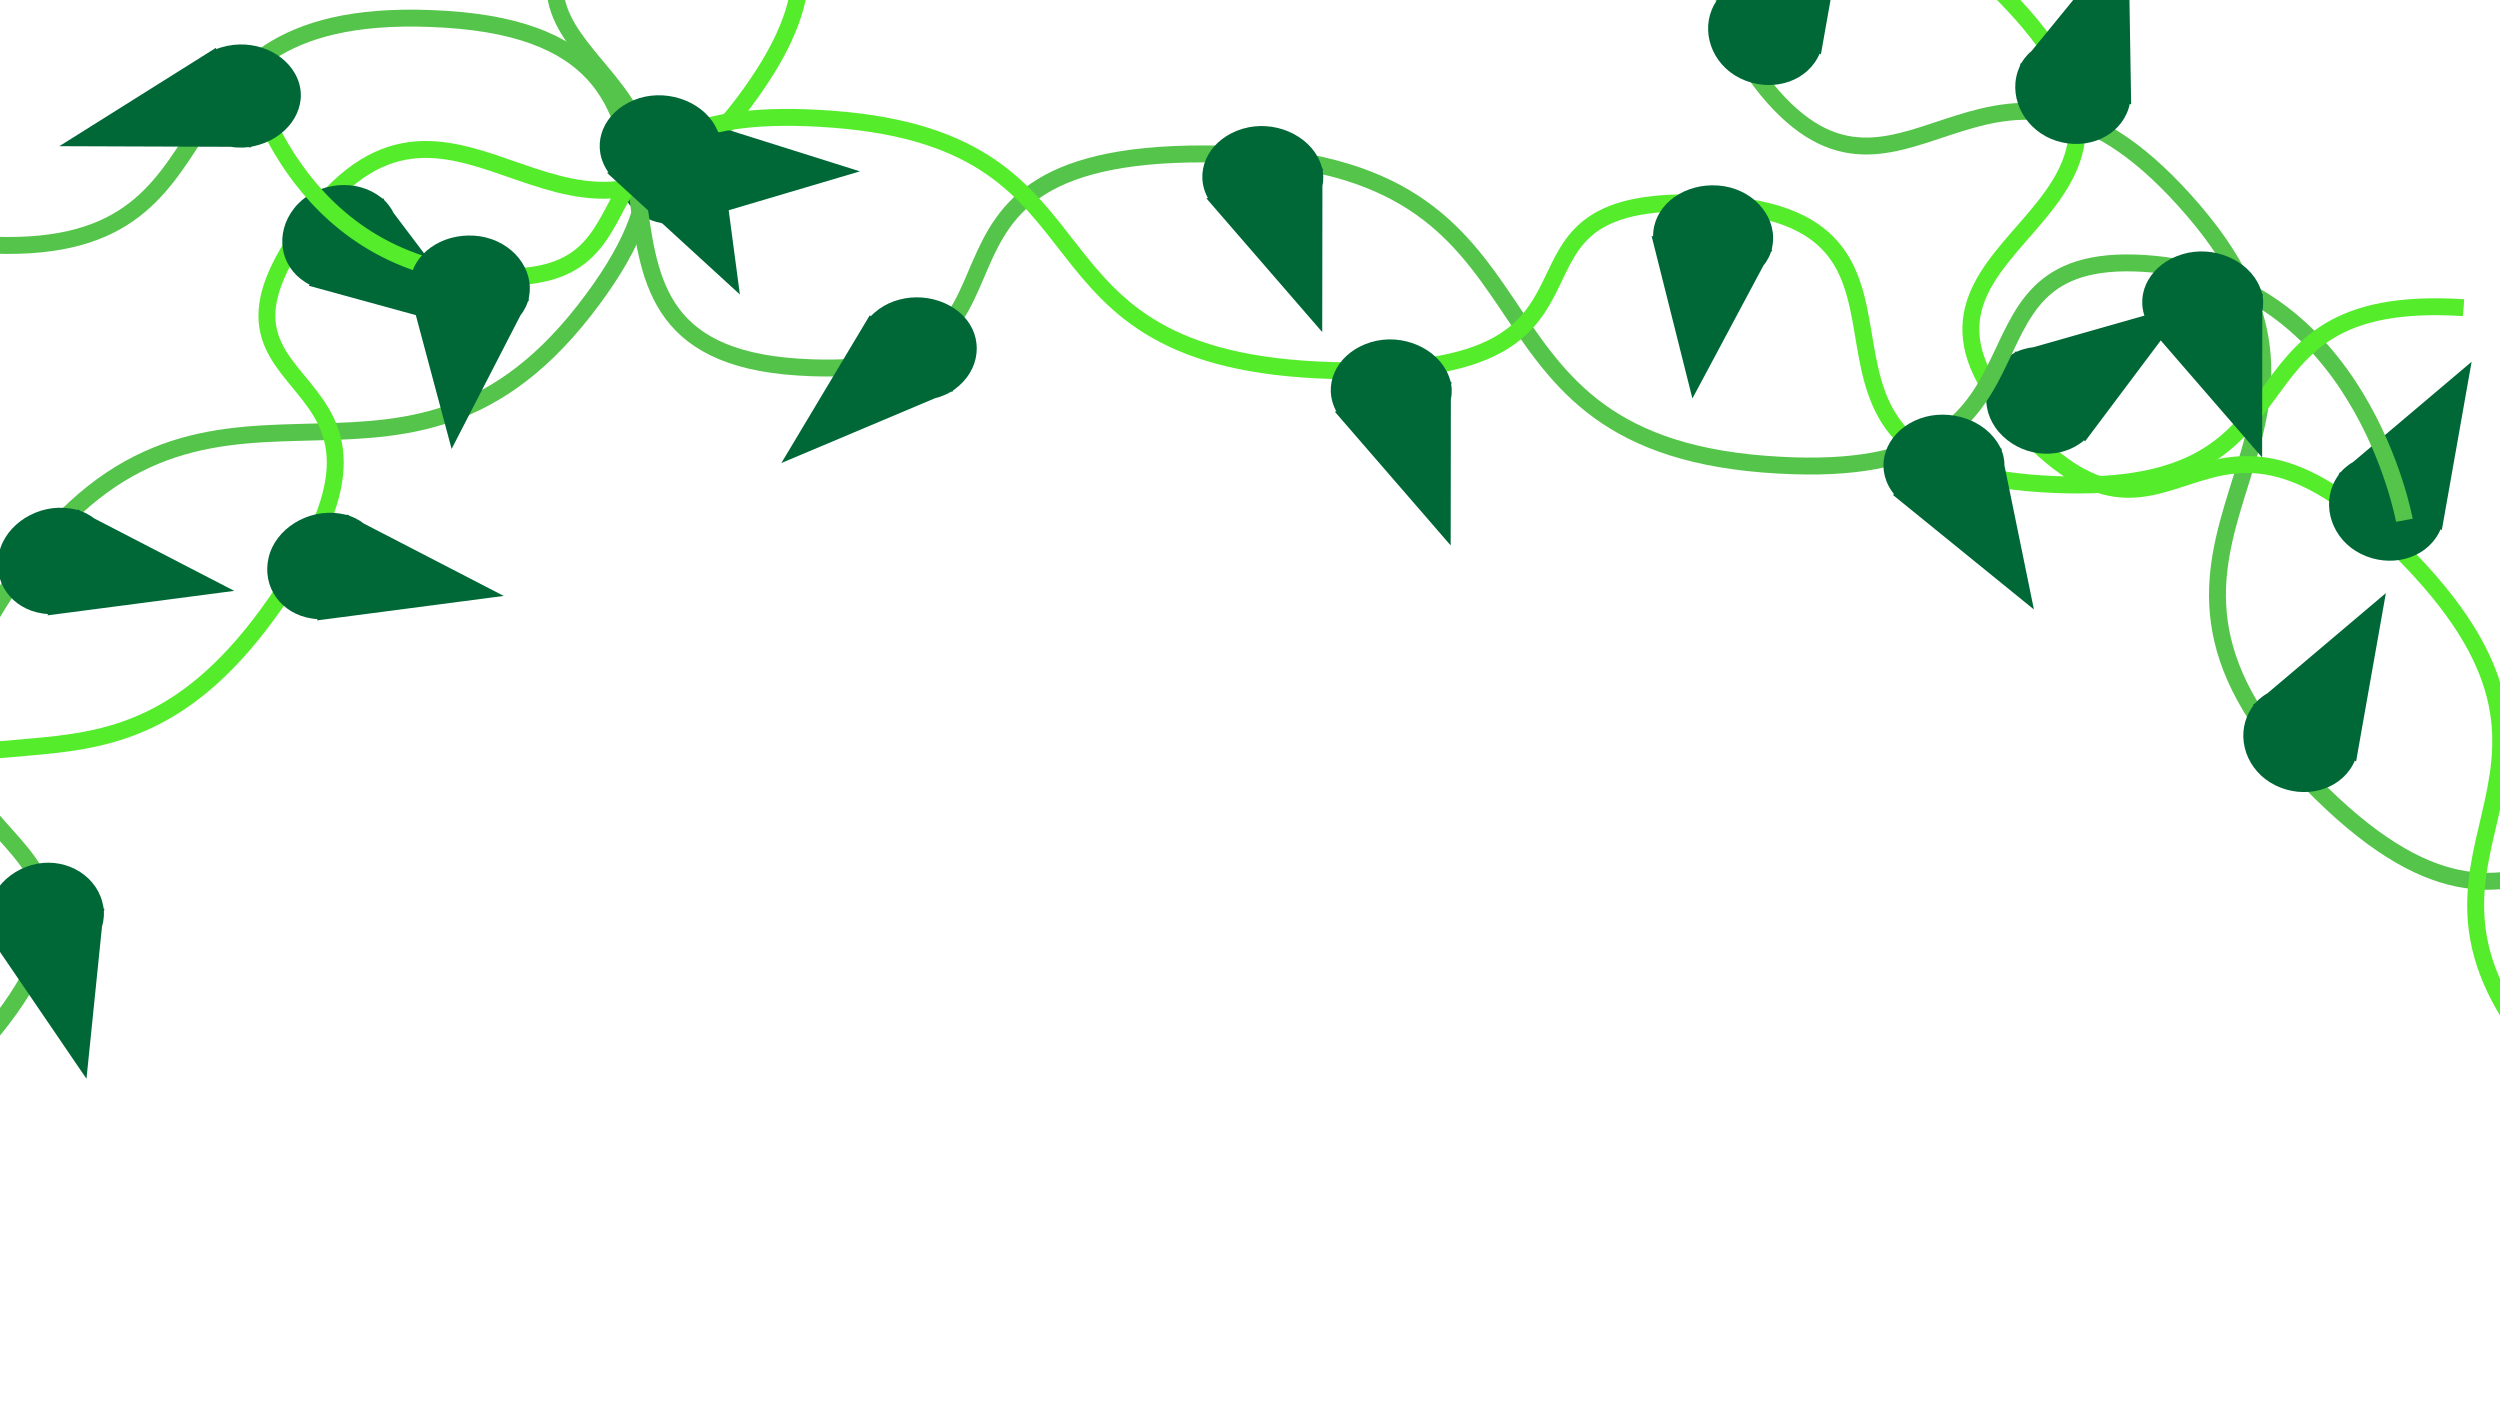 <?xml version="1.0" encoding="utf-8"?>
<!-- Generator: Adobe Illustrator 16.0.0, SVG Export Plug-In . SVG Version: 6.00 Build 0)  -->
<!DOCTYPE svg PUBLIC "-//W3C//DTD SVG 1.1//EN" "http://www.w3.org/Graphics/SVG/1.1/DTD/svg11.dtd">
<svg version="1.1" id="Layer_1" xmlns="http://www.w3.org/2000/svg" xmlns:xlink="http://www.w3.org/1999/xlink" x="0px" y="0px"
	 width="1920px" height="1080px" viewBox="0 0 1920 1080" enable-background="new 0 0 1920 1080" xml:space="preserve">
<g>
	<g>
		<defs>
			
				<rect id="SVGID_1_" x="-623.561" y="-338.858" transform="matrix(-1 0.03 -0.03 -1 2005.42 992.532)" width="3237.405" height="1700.831"/>
		</defs>
		<clipPath id="SVGID_2_">
			<use xlink:href="#SVGID_1_"  overflow="visible"/>
		</clipPath>
		<g clip-path="url(#SVGID_2_)">
			<defs>
				<polygon id="SVGID_3_" points="1096.549,-18.687 2285.138,1320.568 2630.229,1069.988 1441.64,-269.265 				"/>
			</defs>
			<clipPath id="SVGID_4_">
				<use xlink:href="#SVGID_3_"  overflow="visible"/>
			</clipPath>
			<g clip-path="url(#SVGID_4_)" enable-background="new    ">
				<g>
					<defs>
						
							<rect id="SVGID_5_" x="1112.783" y="-282.565" transform="matrix(-1 0.03 -0.03 -1 3742.673 995.853)" width="1501.92" height="1618.059"/>
					</defs>
					<clipPath id="SVGID_6_">
						<use xlink:href="#SVGID_5_"  overflow="visible"/>
					</clipPath>
					<path clip-path="url(#SVGID_6_)" fill="none" stroke="#55C44A" stroke-width="13" d="M1386.37-192.773
						c0,0-128.3,150.296-24.579,267.166c103.722,116.87,169.324-91.785,322.992,87.506
						c153.668,179.288-94.174,250.175,89.575,438.787c183.75,188.611,215.202-52.38,352.562,102.394
						s-190.266,184.902-33.283,361.785c156.983,176.884,244.771-37.49,382.13,117.283"/>
					<path clip-path="url(#SVGID_6_)" fill="none" stroke="#55EC2C" stroke-width="13" d="M2228.004,1138.705
						c0,0,98.599-123.796,3.831-230.576c-94.768-106.779-136.857,70.902-277.647-92.631
						c-140.791-163.527,63.541-212.235-103.18-385.41c-166.725-173.176-178.002,34.332-303.504-107.079
						c-125.501-141.408,148.622-150.629,5.193-312.239c-143.433-161.613-203.854,19.886-329.355-121.525"/>
					<path clip-path="url(#SVGID_6_)" fill="#006837" d="M2057.354,693.891l-0.009-1.111c-0.001,0.172-2.396,0.172-4.108,0.102
						c-24.627-1.004-44.242-20.044-44.394-42.555c-0.149-22.512,20.981-39.898,45.617-38.89c1.825,0.072,2.342,0.205,6.685,0.579
						l-0.001-0.52l1.833,0.995c3.161,0.671,5.688,1.611,8.574,2.838c1.254,0.536,2.209,1.114,3.395,1.738l120.258,43.794
						L2057.354,693.891z"/>
					<path clip-path="url(#SVGID_6_)" fill="#006837" d="M1875.329,407.055l-1.091-0.541c0.171,0.088-0.789,2.048-1.544,3.42
						c-10.854,19.695-37.368,26.413-59.479,15.474c-22.116-10.939-30.68-36.804-19.824-56.505c0.803-1.459,1.142-1.819,3.246-5.199
						l-0.512-0.25l1.715-1.01c1.925-2.266,3.854-3.872,6.217-5.637c1.024-0.764,1.977-1.266,3.064-1.93l91.08-77.053
						L1875.329,407.055z"/>
					<path clip-path="url(#SVGID_6_)" fill="#006837" d="M1809.483,584.723l-1.091-0.543c0.171,0.089-0.789,2.049-1.544,3.423
						c-10.855,19.693-37.368,26.41-59.479,15.471c-22.117-10.938-30.68-36.804-19.824-56.502c0.803-1.462,1.142-1.821,3.246-5.199
						l-0.512-0.253l1.715-1.009c1.925-2.266,3.855-3.869,6.217-5.637c1.023-0.764,1.977-1.263,3.064-1.93l91.08-77.053
						L1809.483,584.723z"/>
					<path clip-path="url(#SVGID_6_)" fill="#006837" d="M1398.452,41.729l-1.091-0.541c0.17,0.089-0.79,2.048-1.544,3.42
						c-10.855,19.695-37.368,26.413-59.48,15.474c-22.116-10.939-30.681-36.804-19.825-56.505c0.803-1.459,1.143-1.822,3.248-5.199
						l-0.512-0.25l1.714-1.012c1.926-2.266,3.855-3.869,6.218-5.637c1.022-0.762,1.975-1.263,3.063-1.927l91.081-77.053
						L1398.452,41.729z"/>
					<path clip-path="url(#SVGID_6_)" fill="#006837" d="M1601.303,338.972l-0.771-0.895c0.119,0.14-1.662,1.525-2.986,2.452
						c-19.018,13.42-46.758,9.365-62.408-8.737c-15.658-18.104-11.938-44.354,7.086-57.775c1.41-0.998,1.885-1.187,5.375-3.398
						l-0.36-0.412l2.052-0.256c2.817-1.286,5.344-1.984,8.342-2.66c1.298-0.292,2.41-0.379,3.729-0.557l119.7-34.087
						L1601.303,338.972z"/>
					<path clip-path="url(#SVGID_6_)" fill="#006837" d="M1636.731,80.178l-1.167-0.363c0.18,0.055-0.385,2.159-0.861,3.637
						c-6.865,21.296-31.476,32.173-55.131,24.808c-23.658-7.368-36.919-31.715-30.054-53.01c0.511-1.581,0.771-1.988,2.184-5.678
						l-0.544-0.171l1.479-1.276c1.45-2.554,3.032-4.457,5.003-6.588c0.854-0.916,1.689-1.564,2.627-2.399l74.314-91.002
						L1636.731,80.178z"/>
					<path clip-path="url(#SVGID_6_)" fill="#006837" d="M2279.84,942.953l-0.784-0.884c0.123,0.14-1.64,1.545-2.945,2.493
						c-18.813,13.659-46.59,9.936-62.492-7.983c-15.905-17.922-12.573-44.235,6.237-57.895c1.396-1.014,1.873-1.208,5.322-3.465
						l-0.364-0.409l2.048-0.279c2.793-1.319,5.311-2.051,8.295-2.765c1.294-0.306,2.403-0.405,3.714-0.604l119.118-35.564
						L2279.84,942.953z"/>
					<path clip-path="url(#SVGID_6_)" fill="#006837" d="M2105.444,902.293l-1.146-0.424c0.18,0.067-0.522,2.126-1.1,3.57
						c-8.269,20.819-33.622,30.29-56.828,21.662c-23.204-8.632-34.88-33.59-26.607-54.404c0.612-1.548,0.902-1.939,2.561-5.53
						l-0.536-0.2l1.567-1.188c1.615-2.463,3.325-4.271,5.438-6.281c0.92-0.87,1.794-1.469,2.787-2.248l80.383-86.478
						L2105.444,902.293z"/>
					<path clip-path="url(#SVGID_6_)" fill="#006837" d="M2231.246,1166.652l0.538-0.971c-0.085,0.148-2.281-0.828-3.816-1.587
						c-22.106-10.958-30.783-35.588-19.916-55.281c10.87-19.688,38.757-26.197,60.862-15.247c1.64,0.815,2.048,1.143,5.853,3.241
						l0.249-0.451l1.193,1.623c2.576,1.875,4.433,3.726,6.482,5.982c0.886,0.977,1.477,1.872,2.262,2.901l88.898,87.393
						L2231.246,1166.652z"/>
				</g>
			</g>
		</g>
		<g clip-path="url(#SVGID_2_)">
			<defs>
				<polygon id="SVGID_7_" points="471.194,-323.27 -606.271,1102.994 -242.137,1326.34 835.328,-99.924 				"/>
			</defs>
			<clipPath id="SVGID_8_">
				<use xlink:href="#SVGID_7_"  overflow="visible"/>
			</clipPath>
			<g clip-path="url(#SVGID_8_)" enable-background="new    ">
				<g>
					<defs>
						
							<rect id="SVGID_9_" x="-624.251" y="-312.021" transform="matrix(-1 0.03 -0.03 -1 245.03 1000.96)" width="1478.267" height="1628.739"/>
					</defs>
					<clipPath id="SVGID_10_">
						<use xlink:href="#SVGID_9_"  overflow="visible"/>
					</clipPath>
					<path clip-path="url(#SVGID_10_)" fill="none" stroke="#55C44A" stroke-width="13" d="M738.514-124.85
						c0,0-195.87-65.991-289.894,58.472c-94.025,124.459,145.673,118.885-0.132,305.112
						c-145.806,186.23-291.842-6.715-438.901,208.28c-147.059,214.995,117.094,170.269-7.425,335.098
						c-124.519,164.828-250.257-109.196-392.565,79.178c-142.307,188.375,109.799,200.254-14.718,365.083"/>
					<path clip-path="url(#SVGID_10_)" fill="none" stroke="#55EC2C" stroke-width="13" d="M-430.094,999.387
						c0,0,159.307,48.242,245.213-65.475c85.908-113.721-114.263-97.072,18.548-267.476c132.805-170.402,242.9-8.427,378.49-204.104
						c135.593-195.683-87.333-143.522,26.437-294.118c113.767-150.596,202.043,83.445,332.063-88.665
						C700.68-92.563,491.215-90.61,604.983-241.208"/>
					<path clip-path="url(#SVGID_10_)" fill="#006837" d="M-8.035,719.278l1.172-0.341c-0.182,0.053-0.866-2.017-1.283-3.52
						c-5.992-21.573,8.551-44.196,32.34-51.042c23.79-6.846,48.249,6.221,54.238,27.803c0.447,1.599,0.454,2.086,1.302,5.947
						l0.549-0.155l-0.53,1.882c0.197,2.932-0.076,5.392-0.547,8.252c-0.206,1.243-0.545,2.239-0.867,3.452L66.417,828.503
						L-8.035,719.278z"/>
					<path clip-path="url(#SVGID_10_)" fill="#006837" d="M243.507,476.47l0.261-1.104c-0.044,0.173-2.394-0.071-4.064-0.312
						c-23.959-3.503-38.667-24.401-33.419-46.764c5.248-22.371,30.18-37.484,54.145-33.984c1.776,0.259,2.255,0.445,6.434,1.254
						l0.12-0.518l1.562,1.181c2.95,0.987,5.201,2.176,7.748,3.687c1.102,0.658,1.904,1.33,2.92,2.073l107.665,55.69L243.507,476.47z
						"/>
					<path clip-path="url(#SVGID_10_)" fill="#006837" d="M36.549,472.591l0.261-1.104c-0.045,0.174-2.394-0.07-4.063-0.312
						c-23.959-3.503-38.667-24.401-33.419-46.764c5.248-22.368,30.181-37.484,54.146-33.981c1.776,0.256,2.255,0.443,6.434,1.254
						l0.12-0.518l1.561,1.178c2.951,0.988,5.201,2.176,7.749,3.69c1.102,0.655,1.904,1.33,2.92,2.071l107.665,55.69L36.549,472.591z
						"/>
					<path clip-path="url(#SVGID_10_)" fill="#006837" d="M493.699-44.456l0.261-1.104c-0.044,0.173-2.394-0.07-4.063-0.312
						c-23.959-3.503-38.667-24.401-33.419-46.764c5.248-22.369,30.18-37.483,54.145-33.982c1.776,0.257,2.255,0.443,6.434,1.254
						l0.12-0.518l1.561,1.18c2.95,0.987,5.201,2.176,7.749,3.69c1.102,0.655,1.904,1.33,2.92,2.071l107.666,55.69L493.699-44.456z"
						/>
					<path clip-path="url(#SVGID_10_)" fill="#006837" d="M237.105,219.447l0.726-0.933c-0.116,0.145-2.089-0.982-3.454-1.849
						c-19.654-12.423-23.305-37.598-8.624-56.518c14.682-18.925,43.541-23.542,63.197-11.11c1.459,0.918,1.797,1.272,5.137,3.628
						l0.333-0.435l0.857,1.696c2.168,2.049,3.631,4.024,5.206,6.412c0.683,1.036,1.091,1.97,1.659,3.057l70.374,93.229
						L237.105,219.447z"/>
					<path clip-path="url(#SVGID_10_)" fill="#006837" d="M521.243,172.846l0.05-1.116c-0.008,0.173-2.397,0.313-4.097,0.342
						c-24.513,0.422-43.079-17.591-42.056-40.224c1.025-22.633,23.003-41.353,47.516-41.775c1.818-0.029,2.324,0.073,6.637,0.194
						l0.025-0.522l1.775,0.898c3.12,0.492,5.587,1.291,8.407,2.355c1.216,0.466,2.142,0.994,3.295,1.553l117.63,37.047
						L521.243,172.846z"/>
					<path clip-path="url(#SVGID_10_)" fill="#006837" d="M-208,985.769l0.71-0.942c-0.111,0.146-2.103-0.956-3.482-1.801
						c-19.849-12.175-23.863-37.281-9.447-56.365c14.418-19.087,43.232-24.057,63.081-11.882c1.474,0.904,1.815,1.257,5.191,3.564
						l0.33-0.438l0.881,1.688c2.197,2.018,3.694,3.976,5.306,6.342c0.694,1.024,1.114,1.954,1.701,3.026l71.771,92.287L-208,985.769
						z"/>
					<path clip-path="url(#SVGID_10_)" fill="#006837" d="M-214.902,822.99l0.121-1.118c-0.02,0.176-2.399,0.184-4.095,0.117
						c-24.41-0.933-41.698-20.007-39.21-42.627c2.493-22.62,25.571-40.15,49.979-39.215c1.812,0.067,2.31,0.2,6.588,0.561
						l0.056-0.521l1.708,0.999c3.069,0.66,5.474,1.599,8.209,2.822c1.183,0.535,2.067,1.111,3.177,1.737l114.58,43.639
						L-214.902,822.99z"/>
					<path clip-path="url(#SVGID_10_)" fill="#006837" d="M-458.754,1010.526l1.184,0.175c-0.183-0.028,0.221-2.219,0.585-3.771
						c5.27-22.363,28.861-37.207,52.822-33.696c23.958,3.517,38.838,25.664,33.575,48.027c-0.393,1.66-0.62,2.111-1.754,6.022
						l0.548,0.082l-1.374,1.514c-1.248,2.784-2.677,4.938-4.479,7.383c-0.782,1.058-1.559,1.835-2.425,2.821l-67.062,102.864
						L-458.754,1010.526z"/>
				</g>
			</g>
		</g>
		<g clip-path="url(#SVGID_2_)">
			<defs>
				<polygon id="SVGID_11_" points="1904.571,90.166 4.177,-31.893 -29.858,365.837 1870.537,487.896 				"/>
			</defs>
			<clipPath id="SVGID_12_">
				<use xlink:href="#SVGID_11_"  overflow="visible"/>
			</clipPath>
			<g clip-path="url(#SVGID_12_)" enable-background="new    ">
				<g>
					<defs>
						
							<rect id="SVGID_13_" x="-35.03" y="-62.221" transform="matrix(-1 0.03 -0.03 -1 1881.84 426.264)" width="1945.4" height="579.404"/>
					</defs>
					<clipPath id="SVGID_14_">
						<use xlink:href="#SVGID_13_"  overflow="visible"/>
					</clipPath>
					<path clip-path="url(#SVGID_14_)" fill="none" stroke="#55C44A" stroke-width="13" d="M1846.55,399.562
						c0,0-33.608-186.574-199.445-197.227c-165.836-10.651-41.934,174.04-292.601,154.098
						c-250.67-19.94-137.909-231.695-416.777-238.078c-278.87-6.386-105.336,177.652-324.957,163.545
						C393.148,267.795,593.684,30.943,342.688,14.822C91.693-1.299,204.997,201.921-14.624,187.816"/>
					<path clip-path="url(#SVGID_14_)" fill="none" stroke="#55EC2C" stroke-width="13" d="M190.651,53.566
						c0,0,32.543,149,184.063,158.733c151.521,9.73,36.552-138.445,265.622-120.668c229.063,17.771,128.219,185.756,382.896,192.93
						c254.682,7.176,94.407-140.852,295.07-127.963c200.657,12.888,19.924,200.228,249.249,214.957
						c229.329,14.729,123.853-148.144,324.514-135.255"/>
					<path clip-path="url(#SVGID_14_)" fill="#006837" d="M667.969,242.167l0.905,0.747c-0.138-0.118,1.507-1.697,2.74-2.784
						c17.72-15.59,46.604-15.646,64.933-0.496c18.331,15.15,17.9,40.888,0.17,56.48c-1.312,1.157-1.775,1.406-5.059,4.023
						l0.421,0.35l-2.065,0.535c-2.713,1.638-5.208,2.668-8.185,3.743c-1.292,0.467-2.417,0.708-3.737,1.069l-118.021,49.777
						L667.969,242.167z"/>
					<path clip-path="url(#SVGID_14_)" fill="#006837" d="M1025.184,316.23l1.188-0.352c-0.188,0.053-1.116-1.91-1.711-3.339
						c-8.492-20.511,4.271-42.579,28.307-49.774c24.043-7.201,50.866,4.665,59.361,25.181c0.632,1.52,0.692,1.988,1.981,5.666
						l0.556-0.168l-0.359,1.819c0.513,2.807,0.487,5.168,0.295,7.927c-0.083,1.192-0.334,2.16-0.541,3.329l-0.142,112.372
						L1025.184,316.23z"/>
					<path clip-path="url(#SVGID_14_)" fill="#006837" d="M926.537,152.372l1.188-0.352c-0.189,0.053-1.115-1.909-1.711-3.339
						c-8.493-20.512,4.271-42.579,28.308-49.777c24.042-7.2,50.864,4.667,59.362,25.184c0.631,1.52,0.689,1.987,1.979,5.666
						l0.555-0.168l-0.357,1.819c0.512,2.807,0.485,5.169,0.296,7.927c-0.086,1.192-0.335,2.16-0.543,3.33l-0.143,112.372
						L926.537,152.372z"/>
					<path clip-path="url(#SVGID_14_)" fill="#006837" d="M1648.38,248.681l1.189-0.355c-0.189,0.053-1.117-1.906-1.711-3.336
						c-8.493-20.512,4.269-42.579,28.307-49.777c24.042-7.201,50.864,4.665,59.361,25.181c0.633,1.52,0.69,1.99,1.981,5.668
						l0.555-0.168l-0.359,1.819c0.514,2.807,0.486,5.166,0.296,7.924c-0.083,1.194-0.333,2.162-0.542,3.332l-0.143,112.369
						L1648.38,248.681z"/>
					<path clip-path="url(#SVGID_14_)" fill="#006837" d="M1268.443,181.327l1.254,0.095c-0.197-0.018-0.093-2.131,0.063-3.633
						c2.191-21.657,24.521-37.233,49.924-35.311c25.405,1.919,44.107,22.162,41.911,43.821c-0.161,1.606-0.333,2.05-0.938,5.854
						l0.582,0.04l-1.202,1.529c-0.892,2.732-2.063,4.874-3.573,7.312c-0.653,1.059-1.349,1.852-2.109,2.843l-54.58,102.17
						L1268.443,181.327z"/>
					<path clip-path="url(#SVGID_14_)" fill="#006837" d="M1453.66,380.05l1.095-0.527c-0.168,0.083-1.483-1.715-2.354-3.032
						c-12.528-18.961-4.439-42.59,17.765-53.228c22.209-10.637,51.024-2.902,63.554,16.059c0.93,1.409,1.08,1.856,3.099,5.29
						l0.513-0.245l0.019,1.841c1.071,2.691,1.525,5.025,1.899,7.768c0.154,1.188,0.105,2.178,0.14,3.363l22.661,110.742
						L1453.66,380.05z"/>
					<path clip-path="url(#SVGID_14_)" fill="#006837" d="M313.56,220.42l1.254,0.079c-0.197-0.012-0.124-2.127,0.005-3.634
						c1.854-21.68,23.94-37.508,49.368-35.875c25.43,1.634,44.447,21.663,42.593,43.343c-0.139,1.608-0.307,2.055-0.85,5.861
						l0.583,0.037l-1.182,1.541c-0.847,2.739-1.982,4.9-3.456,7.355c-0.641,1.063-1.321,1.858-2.06,2.862l-52.984,102.787
						L313.56,220.42z"/>
					<path clip-path="url(#SVGID_14_)" fill="#006837" d="M466.213,132.754l1.131-0.467c-0.178,0.073-1.361-1.787-2.138-3.146
						c-11.179-19.565-1.44-42.73,21.477-52.216c22.92-9.482,51.144-0.29,62.318,19.276c0.832,1.454,0.949,1.909,2.721,5.439
						l0.528-0.22l-0.113,1.84c0.884,2.735,1.173,5.09,1.353,7.847c0.073,1.198-0.043,2.18-0.095,3.366l14.834,111.688
						L466.213,132.754z"/>
					<path clip-path="url(#SVGID_14_)" fill="#006837" d="M165.797,36.773l0.418,1.015c-0.064-0.157,2.234-0.947,3.904-1.447
						c24.05-7.18,49.949,3.772,58.432,24.292c8.48,20.52-5.395,43.354-29.44,50.539c-1.785,0.529-2.329,0.58-6.642,1.671
						l0.195,0.469l-2.133-0.311c-3.286,0.432-6.06,0.404-9.294,0.229c-1.399-0.078-2.53-0.293-3.902-0.473l-131.794-0.474
						L165.797,36.773z"/>
				</g>
			</g>
		</g>
	</g>
</g>
</svg>
